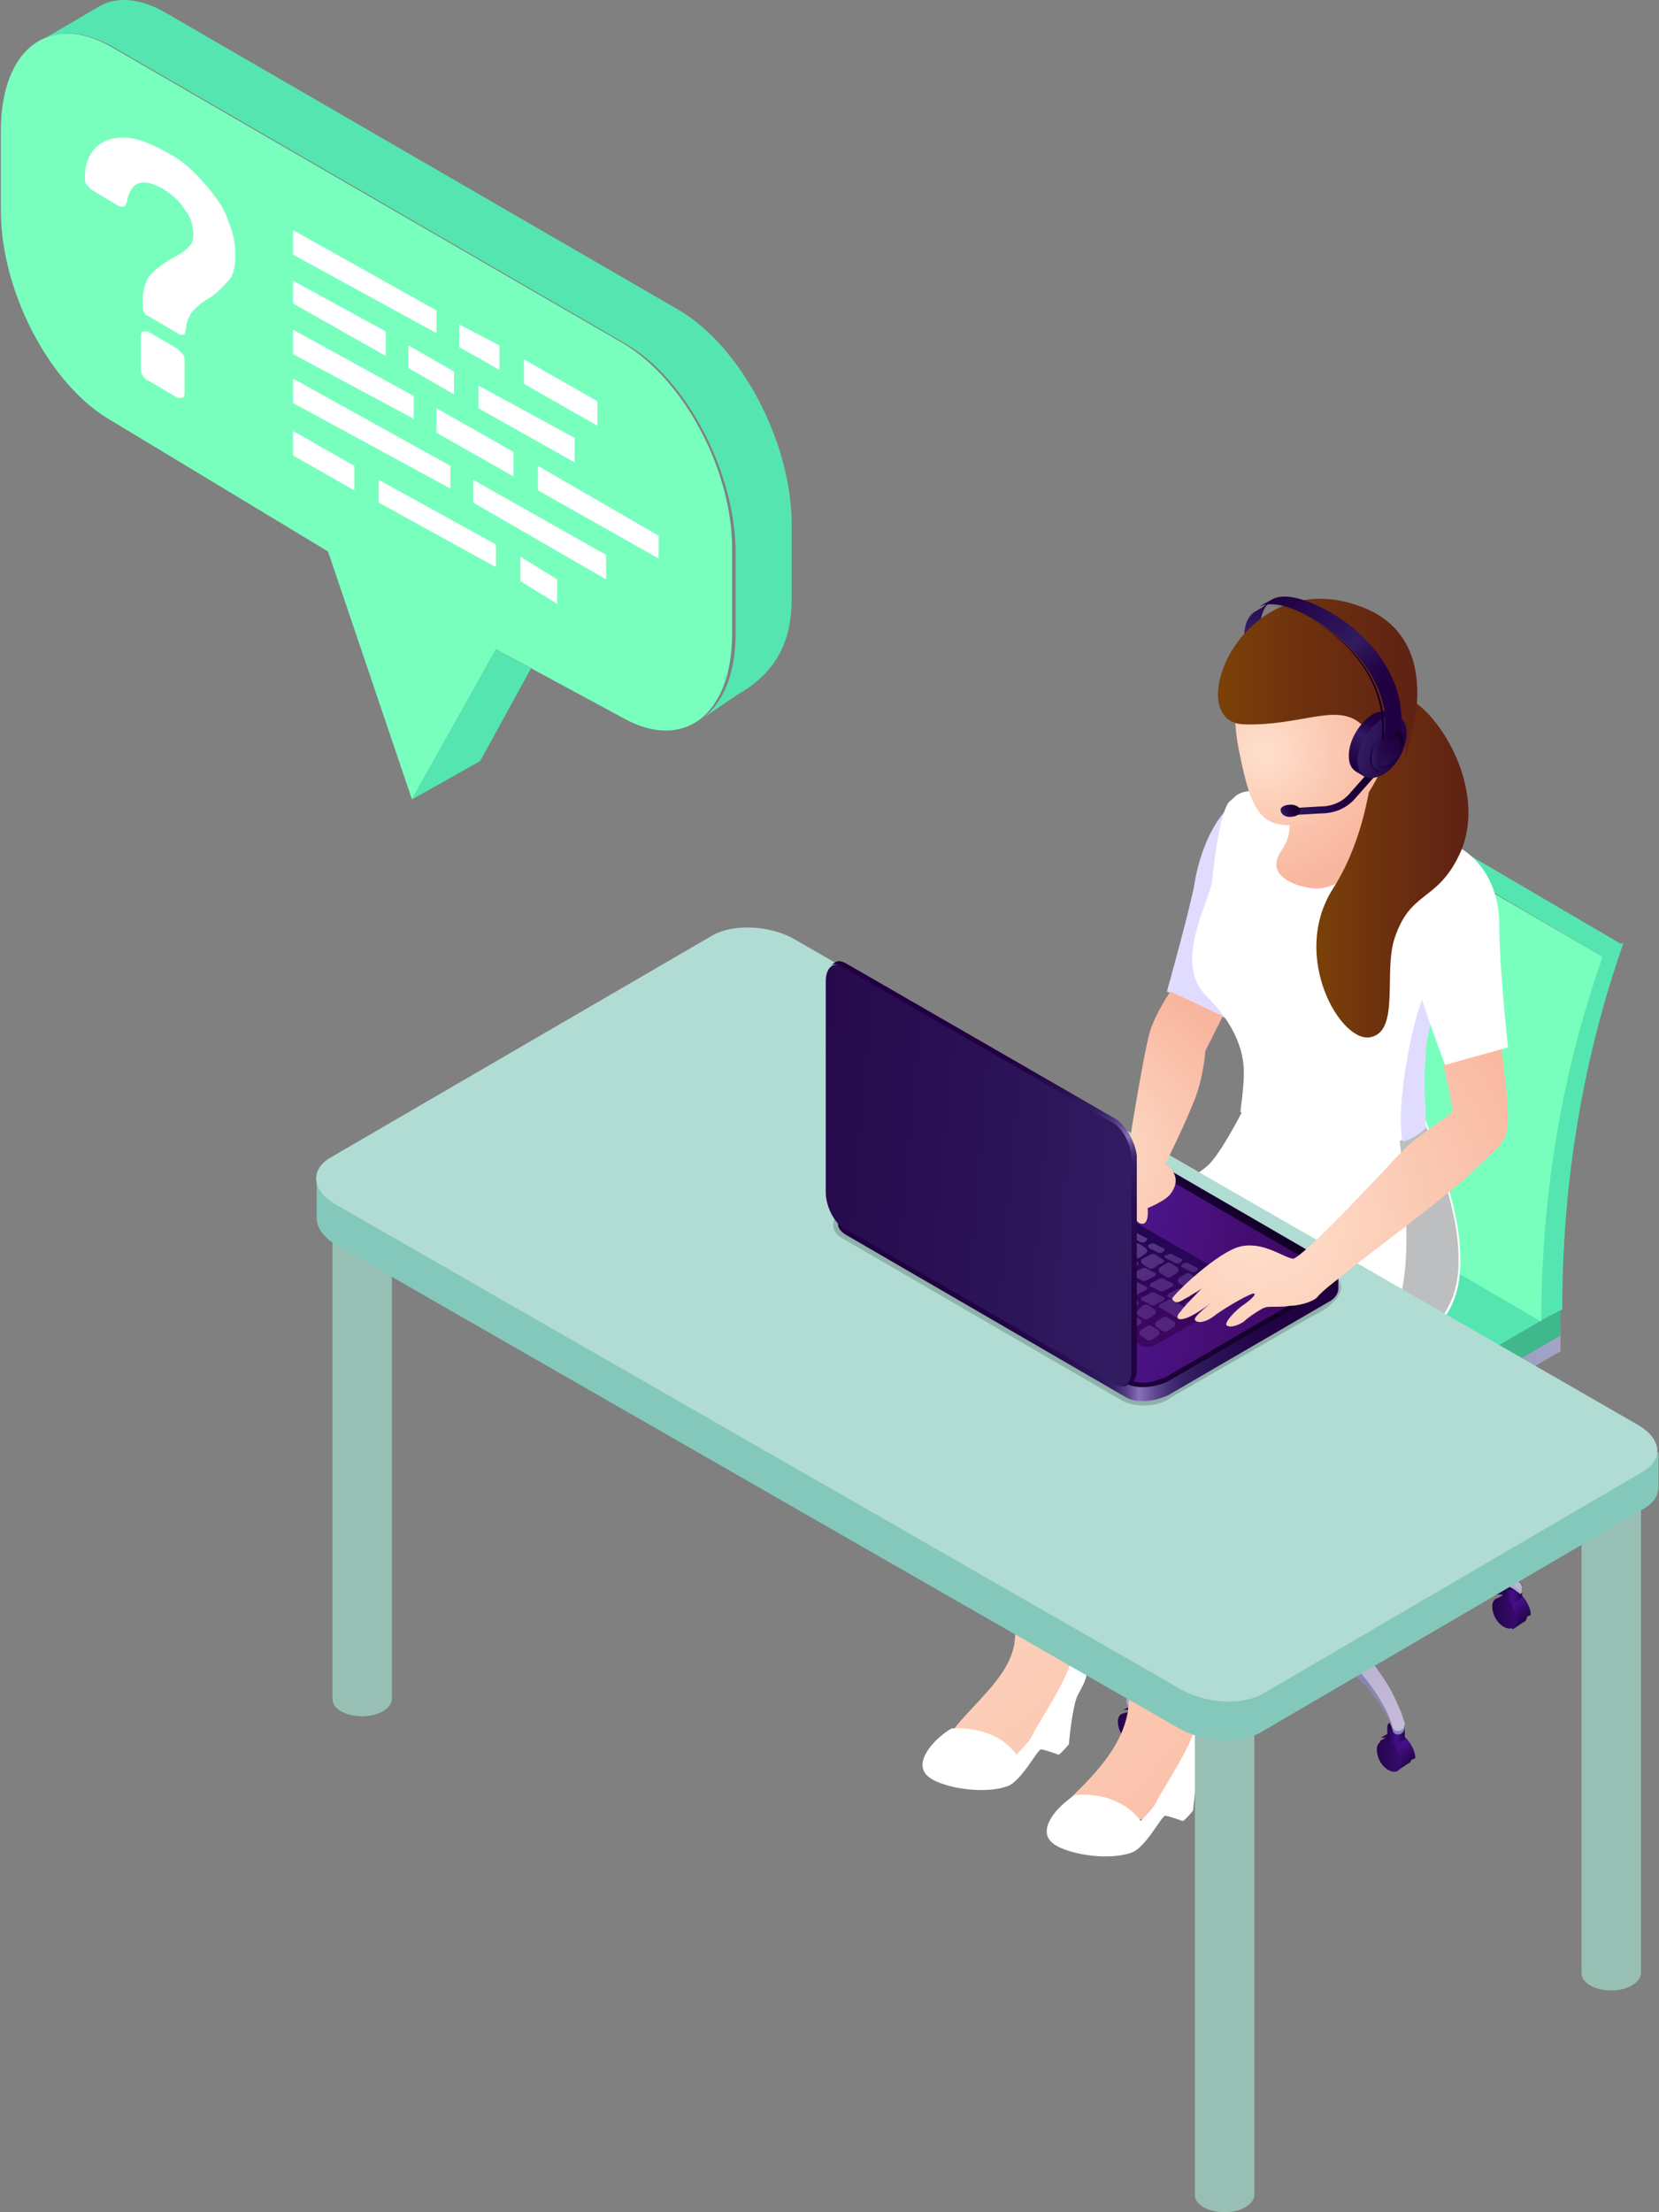 <svg width="432" height="576" viewBox="0 0 432 576" fill="none" xmlns="http://www.w3.org/2000/svg">
<rect x="0" y="0" width="432" height="576" fill="#808080" stroke="none"/>
<path d="M328.002 168.593V164.955C328.002 160.863 328.913 158.135 330.735 156.771L328.002 158.59C327.547 158.59 327.547 159.044 327.091 159.044C324.813 160.408 323.902 162.682 323.902 167.229V171.321L328.002 168.593Z" fill="url(#paint0_linear_522_9966)"/>
<path d="M300.667 450.504C300.667 451.413 300.212 452.323 299.756 452.323L297.023 454.142C296.567 454.596 297.023 453.687 296.112 453.232C294.29 452.323 292.923 450.049 292.923 447.776C292.923 446.866 292.012 446.866 292.467 446.412L295.656 444.593C296.112 444.138 297.023 444.138 297.934 445.048C299.301 445.957 300.667 448.231 300.667 450.504Z" fill="url(#paint1_linear_522_9966)"/>
<path d="M297.479 451.868C297.479 453.687 296.113 454.596 294.29 453.687C292.468 452.777 291.102 450.504 291.102 448.231C291.102 446.412 292.468 445.502 294.29 446.412C296.113 447.776 297.479 450.049 297.479 451.868Z" fill="url(#paint2_linear_522_9966)"/>
<path d="M301.578 450.504C301.578 448.231 299.756 445.502 297.934 444.138C297.023 443.684 296.112 443.684 295.201 443.684L292.012 445.502C292.467 445.048 293.834 445.048 294.745 445.502C296.567 446.866 298.389 449.595 298.389 451.868L301.578 450.504Z" fill="url(#paint3_linear_522_9966)"/>
<path d="M294.746 446.412C293.835 445.957 293.38 445.957 292.469 445.957C292.924 445.957 293.835 446.412 294.746 446.412C296.113 447.321 297.48 450.049 297.48 451.868C297.48 452.778 297.024 453.687 296.569 453.687C297.48 453.687 297.935 452.778 297.935 451.413C297.935 450.049 296.569 447.776 294.746 446.412Z" fill="url(#paint4_radial_522_9966)"/>
<path d="M367.636 457.325C367.636 458.234 367.18 459.143 366.725 459.143L363.992 460.962C363.536 461.417 363.992 460.507 363.08 460.053C361.258 459.143 359.892 456.87 359.892 454.596C359.892 453.687 358.981 453.687 359.436 453.232L362.625 451.413C363.08 450.959 363.992 450.959 364.903 451.868C366.269 453.232 367.636 455.506 367.636 457.325Z" fill="url(#paint5_linear_522_9966)"/>
<path d="M364.903 459.143C364.903 460.962 363.536 461.871 361.714 460.962C359.892 460.053 358.525 457.779 358.525 455.506C358.525 453.687 359.892 452.778 361.714 453.687C363.536 454.596 364.903 457.324 364.903 459.143Z" fill="url(#paint6_linear_522_9966)"/>
<path d="M368.547 457.779C368.547 455.506 366.725 452.778 364.902 451.413C363.991 450.959 363.08 450.959 362.169 450.959L358.98 452.778C359.436 452.323 360.803 452.323 361.714 452.778C363.536 454.142 365.358 456.87 365.358 459.143L368.547 457.779Z" fill="url(#paint7_linear_522_9966)"/>
<path d="M397.698 420.494C397.698 421.404 397.243 422.313 396.787 422.313L394.054 424.132C393.599 424.586 394.054 423.677 393.143 423.222C391.321 422.313 389.954 420.039 389.954 417.766C389.954 416.857 389.043 416.857 389.499 416.402L392.687 414.583C393.143 414.128 394.054 414.128 394.965 415.038C396.332 415.947 397.698 418.221 397.698 420.494Z" fill="url(#paint8_linear_522_9966)"/>
<path d="M394.965 421.858C394.965 423.677 393.599 424.586 391.777 423.677C389.955 422.768 388.588 420.494 388.588 418.221C388.588 416.402 389.955 415.492 391.777 416.402C393.599 417.311 394.965 420.039 394.965 421.858Z" fill="url(#paint9_linear_522_9966)"/>
<path d="M398.609 420.494C398.609 418.221 396.787 415.492 394.965 414.128C394.054 413.674 393.143 413.674 392.232 413.674L389.043 415.492C389.499 415.038 390.865 415.038 391.776 415.492C393.598 416.857 395.421 419.585 395.421 421.858L398.609 420.494Z" fill="url(#paint10_linear_522_9966)"/>
<path d="M350.323 387.756C350.323 388.665 349.868 389.575 349.412 389.575L346.679 391.394C346.224 391.848 346.679 390.939 345.768 390.484C343.946 389.575 342.579 387.301 342.579 385.028C342.579 384.118 341.668 384.118 342.124 383.664L345.312 381.845C345.768 381.39 346.679 381.39 347.59 382.3C348.957 383.209 350.323 385.482 350.323 387.756Z" fill="url(#paint11_linear_522_9966)"/>
<path d="M347.135 389.12C347.135 390.939 345.769 391.848 343.947 390.939C342.124 390.029 340.758 387.756 340.758 385.482C340.758 383.664 342.124 382.754 343.947 383.664C345.769 385.028 347.135 387.301 347.135 389.12Z" fill="url(#paint12_linear_522_9966)"/>
<path d="M351.234 387.756C351.234 385.483 349.412 382.754 347.59 381.39C346.679 380.936 345.768 380.936 344.857 380.936L341.668 382.754C342.124 382.3 343.49 382.3 344.401 382.754C346.223 384.118 348.046 386.847 348.046 389.12L351.234 387.756Z" fill="url(#paint13_linear_522_9966)"/>
<path d="M344.403 383.664C343.492 383.209 343.036 383.209 342.125 383.209C342.581 383.664 343.492 383.664 344.403 383.664C345.769 384.573 347.136 387.301 347.136 389.12C347.136 390.029 346.68 390.939 346.225 390.939C347.136 390.939 347.592 390.029 347.592 388.665C347.592 387.301 346.225 385.028 344.403 383.664Z" fill="url(#paint14_radial_522_9966)"/>
<path d="M290.648 410.036C290.648 410.946 290.192 411.855 289.737 411.855L287.003 413.674C286.548 414.128 287.003 413.219 286.092 412.764C284.27 411.855 282.903 409.581 282.903 407.308C282.903 406.399 281.992 406.399 282.448 405.944L285.637 404.125C286.092 403.67 287.003 403.67 287.914 404.58C289.281 405.489 290.648 407.763 290.648 410.036Z" fill="url(#paint15_linear_522_9966)"/>
<path d="M287.915 411.4C287.915 413.219 286.548 414.128 284.726 413.219C282.904 412.31 281.537 410.036 281.537 407.763C281.537 405.944 282.904 405.035 284.726 405.944C286.548 406.853 287.915 409.582 287.915 411.4Z" fill="url(#paint16_linear_522_9966)"/>
<path d="M291.559 410.036C291.559 407.763 289.736 405.035 287.914 403.67C287.003 403.216 286.092 403.216 285.181 403.216L281.992 405.035C282.448 404.58 283.814 404.58 284.725 405.035C286.548 406.399 288.37 409.127 288.37 411.4L291.559 410.036Z" fill="url(#paint17_linear_522_9966)"/>
<path d="M284.725 405.944C283.814 405.489 283.358 405.489 282.447 405.489C283.358 405.489 283.814 405.489 284.725 405.944C286.092 406.853 287.458 409.581 287.458 411.4C287.458 412.31 287.003 413.219 286.547 413.219C287.458 413.219 287.914 412.31 287.914 410.946C287.914 409.581 286.547 406.853 284.725 405.944Z" fill="url(#paint18_radial_522_9966)"/>
<path d="M298.393 442.32H293.838V445.048C293.838 445.957 294.749 446.412 296.116 446.412C297.482 446.412 298.393 445.957 298.393 445.048V442.32Z" fill="url(#paint19_linear_522_9966)"/>
<path d="M298.393 442.32C298.393 443.229 297.482 443.684 296.116 443.684C294.749 443.684 293.838 443.229 293.838 442.32C293.838 441.41 294.749 440.956 296.116 440.956C297.027 440.956 298.393 441.865 298.393 442.32Z" fill="url(#paint20_linear_522_9966)"/>
<path d="M289.282 402.761H284.727V405.489C284.727 406.399 285.638 406.853 287.004 406.853C288.371 406.853 289.282 406.399 289.282 405.489V402.761Z" fill="url(#paint21_linear_522_9966)"/>
<path d="M289.282 402.761C289.282 403.67 288.371 404.125 287.004 404.125C285.638 404.125 284.727 403.67 284.727 402.761C284.727 401.852 285.638 401.397 287.004 401.397C287.915 401.397 289.282 401.852 289.282 402.761Z" fill="url(#paint22_linear_522_9966)"/>
<path d="M348.046 380.936H343.49V383.664C343.49 384.573 344.401 385.028 345.768 385.028C347.135 385.028 348.046 384.573 348.046 383.664V380.936Z" fill="url(#paint23_linear_522_9966)"/>
<path d="M396.333 412.764H391.777V415.493C391.777 416.402 392.688 416.857 394.055 416.857C395.422 416.857 396.333 416.402 396.333 415.493V412.764Z" fill="url(#paint24_linear_522_9966)"/>
<path d="M396.333 412.764C396.333 413.674 395.422 414.128 394.055 414.128C392.688 414.128 391.777 413.674 391.777 412.764C391.777 411.855 392.688 411.4 394.055 411.4C394.966 411.4 396.333 412.31 396.333 412.764Z" fill="url(#paint25_linear_522_9966)"/>
<path d="M365.811 449.595H361.256V452.323C361.256 453.232 362.167 453.687 363.534 453.687C364.9 453.687 365.811 453.232 365.811 452.323V449.595Z" fill="url(#paint26_linear_522_9966)"/>
<path d="M365.811 449.595C365.811 450.504 364.9 450.959 363.534 450.959C362.167 450.959 361.256 450.504 361.256 449.595C361.256 448.685 362.167 448.231 363.534 448.231C364.9 448.231 365.811 449.14 365.811 449.595Z" fill="url(#paint27_linear_522_9966)"/>
<path d="M343.035 410.946L385.855 408.672C389.5 408.672 392.689 410.036 395.422 412.764C396.333 413.219 396.788 414.583 395.877 415.038C393.144 412.764 389.955 411.4 386.311 411.855L343.49 417.766L359.89 437.318C362.167 440.501 363.534 443.684 364.9 446.867L365.812 449.595C365.812 451.868 363.078 452.323 362.623 450.504C361.256 445.957 358.523 442.774 355.79 439.137L336.657 420.039L307.047 434.59C302.491 437.318 298.847 440.046 296.114 444.593C295.203 446.412 292.925 445.048 293.38 443.229L293.836 442.32C296.114 438.227 299.302 434.59 303.402 431.862L330.279 416.402L291.558 402.761C289.736 402.306 287.458 402.306 285.636 403.216C284.725 403.67 283.814 403.67 284.27 402.761C286.547 400.488 289.736 399.578 292.925 400.488L333.924 410.491L343.946 381.845C344.401 380.481 348.045 380.936 347.59 382.3L343.035 410.946Z" fill="url(#paint28_linear_522_9966)"/>
<path d="M342.123 407.763H385.855C389.5 407.763 392.688 409.127 395.422 411.855C396.333 412.31 396.788 413.674 395.877 414.128C393.144 411.855 389.955 410.491 386.311 410.946L343.49 412.764L359.889 436.409C362.167 439.591 363.534 442.774 364.9 445.957L365.811 448.685C365.811 450.959 363.078 451.414 362.623 449.595C361.256 445.048 358.523 440.955 355.79 437.318L336.657 415.038L307.047 432.771C302.491 435.499 298.847 439.137 296.114 443.684C295.202 445.502 292.925 444.138 293.38 442.32L293.836 441.41C296.114 437.318 299.302 433.68 303.402 430.952L330.279 411.855L291.558 402.306C289.736 401.852 287.458 401.852 285.636 402.761C284.725 403.216 283.814 403.216 284.725 402.306C287.003 400.033 290.192 399.124 293.38 400.033L334.379 407.763L343.49 383.664L344.401 380.936C344.857 379.572 348.501 380.026 348.045 381.39L347.59 384.573L342.123 407.763Z" fill="url(#paint29_linear_522_9966)"/>
<path d="M343.491 402.306H329.369V410.945C329.369 413.219 332.558 415.038 336.658 415.038C340.758 415.038 343.946 413.219 343.946 410.945V402.306H343.491Z" fill="url(#paint30_linear_522_9966)"/>
<path d="M336.201 406.399C340.226 406.399 343.489 404.566 343.489 402.306C343.489 400.046 340.226 398.214 336.201 398.214C332.175 398.214 328.912 400.046 328.912 402.306C328.912 404.566 332.175 406.399 336.201 406.399Z" fill="url(#paint31_linear_522_9966)"/>
<path d="M342.124 371.842H329.824V400.942C329.824 402.761 332.557 404.58 335.746 404.58C338.935 404.58 341.668 403.216 341.668 400.942V371.842H342.124Z" fill="url(#paint32_linear_522_9966)"/>
<path d="M342.124 358.201H329.824V387.301C329.824 389.12 332.557 390.939 335.746 390.939C338.935 390.939 341.668 389.575 341.668 387.301V358.201H342.124Z" fill="url(#paint33_linear_522_9966)"/>
<path d="M334.383 386.847V393.212L406.358 351.835V345.015L334.383 386.847Z" fill="url(#paint34_linear_522_9966)"/>
<path d="M334.381 386.847V393.212L263.316 352.29V345.469L334.381 386.847Z" fill="url(#paint35_linear_522_9966)"/>
<path d="M334.383 382.754V389.575L406.358 347.743V340.922L334.383 382.754Z" fill="#3FB88C"/>
<path d="M334.381 382.754V389.575L263.316 348.198V341.832L334.381 382.754Z" fill="url(#paint36_linear_522_9966)"/>
<path d="M263.316 341.832L334.381 382.754L406.357 340.922L335.748 300L263.316 341.832Z" fill="#55E5B1"/>
<path d="M406.812 340.922C406.812 310.458 411.368 279.993 420.934 250.893L422.756 245.436L417.29 248.619L401.346 297.726V343.651L406.812 340.922Z" fill="#55E5B1"/>
<path d="M417.288 249.074L346.223 207.697L344.401 213.608C335.29 242.253 330.279 272.263 330.279 302.273V302.728L401.344 344.105C401.344 313.641 405.899 283.631 415.466 254.53L417.288 249.074Z" fill="#78FFBE"/>
<path d="M346.223 207.242L417.287 249.074L422.298 245.891L351.689 204.514L346.223 207.242Z" fill="#55E5B1"/>
<path d="M258.303 342.287C251.014 345.469 254.203 358.656 261.036 361.384C267.869 364.112 301.124 382.3 310.69 377.298C320.257 372.296 310.235 363.203 301.579 360.02C292.924 356.837 261.492 340.922 258.303 342.287Z" fill="url(#paint37_linear_522_9966)"/>
<path d="M316.611 304.092C316.611 304.092 295.201 318.642 278.346 330.464C266.046 339.104 252.836 346.834 251.469 357.292C250.102 367.75 252.836 375.934 256.48 387.756C259.669 399.578 265.591 415.947 264.224 427.315C262.857 440.046 243.725 449.14 245.091 459.143C245.547 461.417 261.491 463.236 269.691 455.506C271.968 453.232 278.346 445.048 279.257 442.32C284.268 431.407 279.257 425.496 278.346 421.404C277.435 416.857 279.257 394.122 279.257 383.664C279.257 373.206 276.524 361.384 276.524 361.384C276.524 361.384 300.667 353.654 317.522 346.379C333.922 339.558 349.866 310.003 349.866 310.003L316.611 304.092Z" fill="url(#paint38_radial_522_9966)"/>
<path d="M341.209 315.459C341.209 315.459 327.999 325.917 313.877 338.649C299.755 351.38 280.622 364.567 280.622 374.57C280.622 382.754 284.267 391.394 288.367 404.58C292.467 417.766 294.744 437.318 293.833 444.593C292.011 460.962 270.6 472.329 276.523 472.784C280.167 473.239 301.577 478.241 307.955 466.873C312.51 459.143 313.877 447.321 309.777 439.591C307.044 434.135 310.233 410.946 311.144 400.033C312.055 389.12 307.955 376.389 307.955 376.389C307.955 376.389 354.876 361.384 368.998 346.833C383.575 332.738 375.375 314.095 375.375 314.095L341.209 315.459Z" fill="url(#paint39_radial_522_9966)"/>
<path d="M324.356 287.723C324.356 287.723 318.89 298.636 315.245 302.728C311.601 306.82 302.035 310.003 285.635 321.371C270.602 331.829 258.303 342.741 258.303 342.741C258.303 342.741 297.479 360.929 302.49 363.657C309.779 367.295 311.146 377.753 311.146 377.753C311.146 377.753 353.511 359.565 364.899 352.745C379.021 344.56 381.299 335.466 379.932 322.28C378.566 309.548 370.366 289.542 370.366 289.542L324.356 287.723Z" fill="white"/>
<path d="M379.476 322.28C378.109 309.548 369.909 289.542 369.909 289.542L363.987 289.087C363.987 290.451 363.987 291.815 363.987 292.725C364.898 300.909 368.543 327.736 363.987 339.558C359.887 350.926 323.444 364.112 307.5 369.568C309.778 373.661 310.233 377.753 310.233 377.753C310.233 377.753 352.599 359.565 363.987 352.745C378.565 344.105 380.842 335.011 379.476 322.28Z" fill="#BCBEC0"/>
<path d="M318.89 264.988L303.857 258.168C303.857 258.168 310.235 235.433 311.146 229.522C312.057 223.611 316.613 207.697 327.546 206.333C339.845 204.514 335.745 224.066 333.012 231.795C330.734 239.98 318.89 264.988 318.89 264.988Z" fill="#E0DCFF"/>
<path d="M332.558 205.878C322.08 205.423 322.536 206.787 320.258 208.606C317.981 210.425 316.158 223.156 315.703 229.067C314.792 235.433 305.225 250.893 314.336 259.532C323.447 268.626 323.903 276.356 323.903 279.539C323.903 282.721 322.991 289.542 322.991 289.542C322.991 289.542 342.58 297.726 355.335 298.181C366.723 298.181 371.279 293.634 371.279 293.634C371.279 293.634 370.368 275.901 371.734 269.99C372.646 264.079 383.123 228.613 380.39 223.611C377.656 218.609 368.09 216.336 360.801 213.153C353.513 210.88 332.558 205.878 332.558 205.878Z" fill="white"/>
<path d="M335.744 207.242C334.832 213.153 337.566 215.881 333.466 221.792C329.366 228.158 337.566 230.886 342.121 231.341C348.954 231.796 355.787 224.52 357.609 221.792C359.887 218.609 360.798 214.517 358.521 211.334C355.787 207.697 356.698 201.786 356.698 197.239C356.698 179.96 335.744 206.787 335.744 207.242Z" fill="url(#paint40_radial_522_9966)"/>
<path d="M280.169 467.328C278.346 468.237 274.247 471.42 272.88 475.058C271.513 479.15 274.702 480.969 279.713 482.333C285.18 483.697 291.102 483.697 294.746 482.333C298.39 480.969 302.49 472.784 303.401 472.784C304.312 472.784 307.957 474.148 307.957 474.148C308.412 474.148 310.69 471.42 310.69 471.42C310.69 470.965 311.601 461.417 312.968 458.689C314.334 455.96 316.156 453.687 315.245 449.14C314.334 444.593 311.145 442.32 311.145 442.32C311.145 442.32 312.512 445.957 310.69 451.413C308.868 456.87 301.579 467.783 301.123 469.147C300.668 470.511 297.024 474.148 297.024 474.148C297.024 474.148 294.746 470.511 289.735 468.692C285.635 466.873 280.169 467.328 280.169 467.328Z" fill="white"/>
<path d="M247.825 450.049C246.003 450.959 241.903 454.142 240.536 457.779C239.17 461.872 242.358 463.69 247.369 465.054C252.836 466.418 258.758 466.418 262.402 465.054C266.046 463.69 270.146 455.506 271.057 455.506C271.969 455.506 275.613 456.87 275.613 456.87C276.068 456.87 278.346 454.142 278.346 454.142C278.346 453.687 279.257 444.138 280.624 441.41C281.99 438.682 283.813 436.409 282.902 431.862C281.99 427.315 278.802 425.041 278.802 425.041C278.802 425.041 280.168 428.679 278.346 434.135C276.524 439.591 269.235 450.504 268.78 451.868C268.324 453.232 264.68 456.87 264.68 456.87C264.68 456.87 262.402 453.232 257.391 451.414C252.836 449.595 247.825 450.049 247.825 450.049Z" fill="white"/>
<path d="M371.278 293.634C371.278 293.634 370.367 275.901 371.733 269.99C372.189 267.262 374.922 258.168 377.2 248.619C375.378 250.893 373.556 253.621 372.189 255.894C367.634 264.079 363.989 286.359 364.9 294.544C364.9 295.453 364.9 296.362 365.356 297.272C369.456 295.908 371.278 293.634 371.278 293.634Z" fill="#E0DCFF"/>
<path d="M427.766 382.3H411.822V513.707C411.822 516.435 415.467 518.254 419.566 518.254C424.122 518.254 427.311 515.98 427.311 513.707V382.3H427.766Z" fill="#98BFB3"/>
<path d="M327.092 440.046H311.148V571.453C311.148 574.181 314.793 576 318.893 576C323.448 576 326.637 573.726 326.637 571.453V440.046H327.092Z" fill="#98BFB3"/>
<path d="M102.508 310.912H86.564V442.319C86.564 445.048 90.209 446.866 94.309 446.866C98.864 446.866 102.053 444.593 102.053 442.319V310.912H102.508Z" fill="#98BFB3"/>
<path d="M431.867 386.847V378.207L425.034 376.843L206.83 251.347C200.452 247.71 190.886 247.255 185.419 250.438L86.567 308.184L82.467 307.275V317.278C82.467 319.552 84.289 322.28 87.478 324.099L307.049 450.049C313.426 453.687 322.993 454.142 328.459 450.959L427.312 393.212C430.956 391.394 431.867 389.12 431.867 386.847Z" fill="#84C8BC"/>
<path d="M328.914 440.955L427.767 383.209C433.234 380.026 432.778 374.57 426.4 370.932L206.829 244.527C200.452 240.889 190.885 240.435 185.419 243.617L86.111 301.364C80.644 304.547 81.1 310.003 87.477 313.641L307.048 439.591C313.882 443.684 323.448 444.138 328.914 440.955Z" fill="#B1DCD4"/>
<g opacity="0.2">
<path opacity="0.727" d="M261.491 290.451C263.769 289.087 266.957 288.633 269.691 288.633C271.057 288.633 271.968 289.087 272.88 289.542C273.335 289.542 275.613 290.906 276.068 290.906L347.133 331.829C349.411 333.193 349.866 335.466 348.499 337.285C348.044 337.74 348.044 338.194 347.133 338.649C347.133 339.104 343.033 341.832 342.122 342.287L305.223 363.657L303.856 364.567C302.034 365.476 300.212 365.931 297.934 365.931C295.657 365.931 293.379 365.476 292.012 364.567L219.126 322.28C216.848 320.916 216.392 318.642 217.759 316.369C218.215 315.914 218.214 315.46 218.67 315.005C218.67 314.55 223.225 311.822 223.681 311.367L261.491 290.451Z" fill="black"/>
<path opacity="0.818" d="M261.947 290.906C264.224 289.542 267.413 289.087 270.146 289.542C271.513 289.542 272.424 289.997 273.335 290.451L276.068 291.815L346.677 332.738C348.955 334.102 349.411 336.376 348.044 338.194C347.588 338.649 347.133 339.104 346.677 339.558C346.677 340.013 342.122 342.741 341.666 342.741L305.223 363.657L303.856 364.567C302.034 365.476 300.212 365.931 297.934 365.931C295.657 365.931 293.834 365.476 292.012 364.567L219.126 322.28C216.848 320.916 216.392 318.642 217.759 316.824C218.215 316.369 218.214 315.914 218.67 315.914C218.67 315.46 223.681 312.731 223.681 312.277L261.947 290.906Z" fill="black"/>
<path opacity="0.909" d="M261.946 290.906C264.223 289.542 267.412 289.087 270.146 289.542C271.512 289.542 272.423 289.997 273.334 290.451C273.334 290.451 276.068 291.815 276.068 292.27L346.677 332.738C348.954 334.102 349.41 336.376 347.588 338.194C347.132 338.649 346.677 339.104 346.221 339.558C346.221 339.558 341.666 342.287 341.21 342.741L305.678 363.203L304.311 364.112C302.489 365.021 300.667 365.476 298.389 365.476C296.111 365.476 294.289 365.021 292.467 364.112L219.58 321.825C217.303 320.461 216.847 318.188 218.669 316.369C219.125 315.914 219.58 315.46 220.036 315.46C220.036 315.46 225.047 312.277 225.502 312.277L261.946 290.906Z" fill="black"/>
<path d="M292.925 363.657L220.038 321.371C217.305 319.552 217.305 316.824 220.949 315.005L262.404 290.906C265.592 289.087 270.603 288.633 273.792 290.451L346.679 332.738C349.412 334.557 349.412 337.285 345.768 339.104L304.313 363.203C300.669 365.021 295.658 365.476 292.925 363.657Z" fill="black"/>
</g>
<path d="M292.926 363.657L220.039 321.37C218.672 320.461 218.217 319.552 218.217 318.642V315.005C218.217 313.641 219.128 315.914 220.95 315.005L262.404 290.906C265.593 289.087 270.604 288.632 273.793 290.451L346.68 332.738C347.591 333.193 348.502 330.919 348.502 331.828C348.502 332.283 348.502 335.466 348.502 335.466C348.502 336.83 347.591 338.194 345.769 339.104L304.314 363.202C300.67 365.021 295.659 365.476 292.926 363.657Z" fill="url(#paint41_linear_522_9966)"/>
<path d="M292.923 360.02L220.036 317.733C217.303 315.914 217.303 313.186 220.947 311.367L262.402 287.268C265.59 285.45 270.601 284.995 273.79 286.814L346.677 329.1C349.41 330.919 349.41 333.647 345.766 335.466L304.311 359.565C300.667 361.384 295.656 361.838 292.923 360.02Z" fill="url(#paint42_linear_522_9966)"/>
<path d="M297.935 360.02C296.113 360.02 294.746 359.565 293.835 359.11L220.949 316.824C220.493 316.369 219.582 315.914 219.582 315.46C219.582 314.55 220.493 313.641 221.404 313.186L262.859 289.087C264.225 288.178 266.503 287.723 268.325 287.723C270.147 287.723 271.514 288.178 272.425 288.632L345.312 330.919C345.767 331.374 346.678 331.829 346.678 332.283C346.678 333.193 345.767 334.102 344.856 334.557L303.402 358.656C302.035 359.11 299.757 360.02 297.935 360.02Z" fill="url(#paint43_linear_522_9966)"/>
<path d="M296.569 350.016L237.349 315.914C235.982 315.005 236.438 314.095 237.804 313.186L260.126 300.455C261.492 299.545 263.77 299.545 264.681 300.455L323.902 334.557C325.268 335.466 324.813 336.376 323.446 337.285L301.124 350.016C299.758 350.926 297.48 350.926 296.569 350.016Z" fill="url(#paint44_linear_522_9966)"/>
<path opacity="0.3" d="M261.035 303.183L264.679 305.456C265.135 305.911 266.046 305.911 266.501 305.456C266.957 305.002 266.957 304.547 266.501 304.547L262.857 302.273C262.401 301.819 261.49 301.819 261.035 302.273C260.579 302.273 260.579 302.728 261.035 303.183ZM267.412 306.82L269.235 307.73C269.69 308.184 270.601 308.184 271.057 307.73C271.512 307.275 271.512 306.82 271.057 306.82L269.235 305.911C268.779 305.456 267.868 305.456 267.412 305.911C266.957 305.911 266.957 306.366 267.412 306.82ZM271.968 309.549L273.79 310.458C274.246 310.913 275.157 310.913 275.612 310.458C276.068 310.003 276.068 309.549 275.612 309.549L273.79 308.639C273.334 308.184 272.423 308.184 271.968 308.639C271.512 308.639 271.512 309.094 271.968 309.549ZM276.523 311.822L278.345 312.731C278.801 313.186 279.712 313.186 280.168 312.731C280.623 312.277 280.623 311.822 280.168 311.822L278.345 310.913C277.89 310.458 276.979 310.458 276.523 310.913C276.068 311.367 276.068 311.822 276.523 311.822ZM281.079 314.55L282.901 315.46C283.356 315.914 284.267 315.914 284.723 315.46C285.179 315.005 285.179 314.55 284.723 314.55L282.901 313.641C282.445 313.186 281.534 313.186 281.079 313.641C280.623 313.641 280.623 314.095 281.079 314.55ZM285.634 317.278L287.456 318.188C287.912 318.642 288.823 318.642 289.278 318.188C289.734 317.733 289.734 317.278 289.278 317.278L287.456 316.369C287.001 315.914 286.09 315.914 285.634 316.369C285.179 316.369 285.179 316.824 285.634 317.278ZM290.19 319.552L292.012 320.461C292.467 320.916 293.378 320.916 293.834 320.461C294.289 320.007 294.289 319.552 293.834 319.552L292.012 318.642C291.556 318.188 290.645 318.188 290.19 318.642C289.734 319.097 289.734 319.552 290.19 319.552ZM294.745 322.28L296.567 323.189C297.023 323.644 297.934 323.644 298.389 323.189C298.845 322.735 298.845 322.28 298.389 322.28L296.567 321.371C296.112 320.916 295.2 320.916 294.745 321.371C294.289 321.371 294.289 321.825 294.745 322.28ZM299.3 325.008L301.123 325.918C301.578 326.372 302.489 326.372 302.945 325.918C303.4 325.463 303.4 325.008 302.945 325.008L301.123 324.099C300.667 323.644 299.756 323.644 299.3 324.099C298.845 324.099 298.845 324.553 299.3 325.008ZM303.856 327.736L305.678 328.646C306.133 329.1 307.045 329.1 307.5 328.646C307.956 328.191 307.956 327.736 307.5 327.736L305.678 326.827C305.222 326.372 304.311 326.372 303.856 326.827C302.945 326.827 302.945 327.282 303.856 327.736ZM307.956 330.01L309.778 330.919C310.233 331.374 311.144 331.374 311.6 330.919C312.056 330.464 312.056 330.01 311.6 330.01L309.778 329.1C309.322 328.646 308.411 328.646 307.956 329.1C307.5 329.555 307.5 330.01 307.956 330.01ZM312.511 332.738L314.333 333.647C314.789 334.102 315.7 334.102 316.155 333.647C316.611 333.193 316.611 332.738 316.155 332.738L314.333 331.829C313.878 331.374 312.967 331.374 312.511 331.829C312.056 331.829 312.056 332.283 312.511 332.738ZM317.066 335.466L318.889 336.376C319.344 336.83 320.255 336.83 320.711 336.376C321.166 335.921 321.166 335.466 320.711 335.466L318.889 334.557C318.433 334.102 317.522 334.102 317.066 334.557C316.611 334.557 316.611 335.011 317.066 335.466ZM256.935 305.456L258.302 306.366C258.757 306.82 259.668 306.82 260.124 306.366L261.49 305.456C261.946 305.002 261.946 304.547 261.49 304.092L260.124 303.183C259.668 302.728 258.757 302.728 258.302 303.183L256.935 304.547C256.479 304.547 256.479 305.002 256.935 305.456ZM265.135 309.094L266.501 308.184C266.957 307.73 266.957 307.275 266.501 306.82L265.135 305.911C264.679 305.456 263.768 305.456 263.313 305.911L261.49 306.82C261.035 307.275 261.035 307.73 261.49 308.184L262.857 309.094C263.768 309.094 264.679 309.094 265.135 309.094ZM266.046 310.458L267.412 311.367C267.868 311.822 268.779 311.822 269.235 311.367L270.601 310.458C271.057 310.003 271.057 309.549 270.601 309.094L269.235 308.184C268.779 307.73 267.868 307.73 267.412 308.184L266.046 309.549C265.59 310.003 265.59 310.458 266.046 310.458ZM270.601 313.186L271.968 314.095C272.423 314.55 273.334 314.55 273.79 314.095L275.157 313.186C275.612 312.731 275.612 312.277 275.157 311.822L273.79 310.913C273.334 310.458 272.423 310.458 271.968 310.913L270.601 312.277C270.146 312.277 270.146 312.731 270.601 313.186ZM280.168 314.55L278.801 313.641C278.345 313.186 277.434 313.186 276.979 313.641L275.157 314.55C274.701 315.005 274.701 315.46 275.157 315.914L276.523 316.824C276.979 317.278 277.89 317.278 278.345 316.824L279.712 315.914C280.623 315.46 280.623 315.005 280.168 314.55ZM284.723 317.278L283.356 316.369C282.901 315.914 281.99 315.914 281.534 316.369L279.712 317.278C279.257 317.733 279.257 318.188 279.712 318.642L281.079 319.552C281.534 320.007 282.445 320.007 282.901 319.552L284.267 318.642C285.179 318.188 285.179 317.733 284.723 317.278ZM289.278 320.007L287.912 319.097C287.456 318.642 286.545 318.642 286.09 319.097L284.267 320.007C283.812 320.461 283.812 320.916 284.267 321.371L285.634 322.28C286.09 322.735 287.001 322.735 287.456 322.28L288.823 321.371C289.734 320.916 289.734 320.007 289.278 320.007ZM293.834 322.28L292.467 321.371C292.012 320.916 291.101 320.916 290.645 321.371L289.278 322.28C288.823 322.735 288.823 323.189 289.278 323.644L290.645 324.553C291.101 325.008 292.012 325.008 292.467 324.553L293.834 323.644C294.289 323.189 294.289 322.735 293.834 322.28ZM298.389 325.008L297.023 324.099C296.567 323.644 295.656 323.644 295.201 324.099L293.834 325.008C293.378 325.463 293.378 325.918 293.834 326.372L295.201 327.282C295.656 327.736 296.567 327.736 297.023 327.282L298.389 326.372C298.845 325.918 298.845 325.463 298.389 325.008ZM302.489 327.736L301.123 326.827C300.667 326.372 299.756 326.372 299.3 326.827L297.478 327.736C297.023 328.191 297.023 328.646 297.478 329.1L298.845 330.01C299.3 330.465 300.211 330.465 300.667 330.01L302.034 329.1C303.4 328.646 303.4 328.191 302.489 327.736ZM302.034 331.374L303.4 332.283C303.856 332.738 304.767 332.738 305.222 332.283L306.589 331.374C307.045 330.919 307.045 330.465 306.589 330.01L305.222 329.1C304.767 328.646 303.856 328.646 303.4 329.1L302.034 330.01C301.578 330.465 301.578 330.919 302.034 331.374ZM311.6 332.738L310.233 331.829C309.778 331.374 308.867 331.374 308.411 331.829L307.045 332.738C306.589 333.193 306.589 333.647 307.045 334.102L308.411 335.011C308.867 335.466 309.778 335.466 310.233 335.011L311.6 334.102C312.056 333.647 312.056 333.193 311.6 332.738ZM318.433 336.83L314.789 334.557C314.333 334.102 313.422 334.102 312.967 334.557L311.6 335.466C311.144 335.921 311.144 336.376 311.6 336.83L315.244 339.104C315.7 339.558 316.611 339.558 317.066 339.104L318.433 338.194C318.889 337.74 318.889 336.83 318.433 336.83ZM252.835 307.73L256.479 310.003C256.935 310.458 257.846 310.458 258.302 310.003L259.668 309.094C260.124 308.639 260.124 308.184 259.668 307.73L256.024 305.456C255.568 305.002 254.657 305.002 254.202 305.456L252.835 306.366C252.38 306.82 252.38 307.73 252.835 307.73ZM259.213 311.822L260.579 312.731C261.035 313.186 261.946 313.186 262.401 312.731L263.768 311.822C264.224 311.367 264.224 310.913 263.768 310.458L262.857 309.549C262.401 309.094 261.49 309.094 261.035 309.549L259.668 310.458C258.757 310.913 258.757 311.367 259.213 311.822ZM265.59 315.005C266.046 315.46 266.957 315.46 267.412 315.005L268.779 314.095C269.235 313.641 269.235 313.186 268.779 312.731L267.412 311.822C266.957 311.367 266.046 311.367 265.59 311.822L264.224 312.731C263.768 313.186 263.768 313.641 264.224 314.095L265.59 315.005ZM270.146 317.733C270.601 318.188 271.512 318.188 271.968 317.733L273.334 316.824C273.79 316.369 273.79 315.914 273.334 315.46L271.968 314.55C271.512 314.095 270.601 314.095 270.146 314.55L268.779 315.46C268.324 315.914 268.324 316.369 268.779 316.824L270.146 317.733ZM274.246 317.278L272.879 318.188C272.423 318.642 272.423 319.097 272.879 319.552L274.246 320.461C274.701 320.916 275.612 320.916 276.068 320.461L277.434 319.552C277.89 319.097 277.89 318.642 277.434 318.188L276.068 317.278C276.068 317.278 275.157 317.278 274.246 317.278ZM279.257 320.007L277.434 320.916C276.979 321.371 276.979 321.825 277.434 321.825L279.257 322.735C279.712 323.189 280.623 323.189 281.079 322.735L282.901 321.825C283.356 321.371 283.356 320.916 282.901 320.916L281.079 320.007C280.168 319.552 279.712 319.552 279.257 320.007ZM283.356 322.735L281.534 323.644C281.079 324.099 281.079 324.553 281.534 324.553L283.356 325.463C283.812 325.918 284.723 325.918 285.179 325.463L287.001 324.553C287.456 324.099 287.456 323.644 287.001 323.644L285.179 322.735C284.723 322.28 284.267 322.28 283.356 322.735ZM287.912 325.008L286.09 325.918C285.634 326.372 285.634 326.827 286.09 326.827L287.912 327.736C288.367 328.191 289.278 328.191 289.734 327.736L291.556 326.827C292.012 326.372 292.012 325.918 291.556 325.918L289.734 325.008C289.278 325.008 288.367 325.008 287.912 325.008ZM292.467 327.736L290.645 328.646C290.19 329.1 290.19 329.555 290.645 329.555L292.467 330.465C292.923 330.919 293.834 330.919 294.289 330.465L296.112 329.555C296.567 329.1 296.567 328.646 296.112 328.646L294.289 327.736C293.834 327.282 292.923 327.282 292.467 327.736ZM297.023 330.465L295.201 331.374C294.745 331.829 294.745 332.283 295.201 332.283L297.023 333.193C297.478 333.647 298.389 333.647 298.845 333.193L300.667 332.283C301.123 331.829 301.123 331.374 300.667 331.374L298.845 330.465C298.389 330.01 297.478 330.01 297.023 330.465ZM303.4 335.921L305.222 335.011C305.678 334.557 305.678 334.102 305.222 334.102L303.4 333.193C302.945 332.738 302.034 332.738 301.578 333.193L299.756 334.102C299.3 334.557 299.3 335.011 299.756 335.011L301.578 335.921C302.034 336.376 302.945 336.376 303.4 335.921ZM307.956 338.649L309.778 337.74C310.233 337.285 310.233 336.83 309.778 336.83L307.956 335.921C307.5 335.466 306.589 335.466 306.134 335.921L304.311 336.83C303.856 337.285 303.856 337.74 304.311 337.74L306.134 338.649C306.589 338.649 307.5 338.649 307.956 338.649ZM314.333 339.104L312.511 338.194C312.056 337.74 311.144 337.74 310.689 338.194L308.867 339.104C308.411 339.558 308.411 340.013 308.867 340.013L310.689 340.923C311.144 341.377 312.056 341.377 312.511 340.923L314.333 340.013C314.789 340.013 314.789 339.558 314.333 339.104ZM248.735 310.003L254.202 313.186C254.657 313.641 255.568 313.641 256.024 313.186L257.846 312.277C258.302 311.822 258.302 311.367 257.846 311.367L252.38 308.184C251.924 307.73 251.013 307.73 250.557 308.184L248.735 309.094C248.28 309.549 248.28 310.003 248.735 310.003ZM256.935 315.005L258.757 315.914C259.213 316.369 260.124 316.369 260.579 315.914L262.401 315.005C262.857 314.55 262.857 314.095 262.401 314.095L260.579 313.186C260.124 312.731 259.213 312.731 258.757 313.186L256.935 314.095C256.479 314.095 256.479 314.55 256.935 315.005ZM261.49 317.733L263.313 318.642C263.768 319.097 264.679 319.097 265.135 318.642L266.957 317.733C267.412 317.278 267.412 316.824 266.957 316.824L265.135 315.914C264.679 315.46 263.768 315.46 263.313 315.914L261.49 316.824C261.035 316.824 261.035 317.278 261.49 317.733ZM266.046 320.461L267.868 321.371C268.324 321.825 269.235 321.825 269.69 321.371L271.512 320.461C271.968 320.007 271.968 319.552 271.512 319.552L269.69 318.642C269.235 318.188 268.324 318.188 267.868 318.642L266.046 319.097C265.59 319.552 265.59 320.007 266.046 320.461ZM274.246 323.644L276.068 322.735C276.523 322.28 276.523 321.825 276.068 321.825L274.246 320.916C273.79 320.461 272.879 320.461 272.423 320.916L270.601 321.825C270.146 322.28 270.146 322.735 270.601 322.735L272.423 323.644C272.879 324.099 273.79 324.099 274.246 323.644ZM278.801 326.372L280.623 325.463C281.079 325.008 281.079 324.553 280.623 324.553L278.345 323.189C277.89 322.735 276.979 322.735 276.523 323.189L275.157 324.553C274.701 325.008 274.701 325.463 275.157 325.463L276.979 326.372C277.434 326.827 277.89 326.827 278.801 326.372ZM282.901 329.1L284.723 328.191C285.179 327.736 285.179 327.282 284.723 327.282L282.901 326.372C282.445 325.918 281.534 325.918 281.079 326.372L279.712 326.827C279.257 327.282 279.257 327.736 279.712 327.736L281.534 328.646C281.99 329.555 282.445 329.555 282.901 329.1ZM287.456 331.829L289.278 330.919C289.734 330.464 289.734 330.01 289.278 330.01L287.456 329.1C287.001 328.646 286.09 328.646 285.634 329.1L284.267 329.555C283.812 330.01 283.812 330.465 284.267 330.465L286.09 331.374C286.09 331.829 287.001 331.829 287.456 331.829ZM292.012 334.102L293.834 333.193C294.289 332.738 294.289 332.283 293.834 332.283L292.012 331.374C291.556 330.919 290.645 330.919 290.19 331.374L288.367 332.283C287.912 332.738 287.912 333.193 288.367 333.193L290.19 334.102C290.645 334.557 291.556 334.557 292.012 334.102ZM296.567 336.83L298.389 335.921C298.845 335.466 298.845 335.011 298.389 335.011L296.567 334.102C296.112 333.647 295.2 333.647 294.745 334.102L292.923 335.011C292.467 335.466 292.467 335.921 292.923 335.921L294.745 336.83C295.2 337.285 296.112 337.285 296.567 336.83ZM297.478 338.649L299.3 339.558C299.756 340.013 300.667 340.013 301.123 339.558L302.945 338.649C303.4 338.194 303.4 337.74 302.945 337.74L301.123 336.83C300.667 336.376 299.756 336.376 299.3 336.83L297.478 337.74C297.023 337.74 297.023 338.194 297.478 338.649ZM310.233 341.377L305.678 338.649C305.222 338.194 304.311 338.194 303.856 338.649L302.034 339.558C301.578 340.013 301.578 340.468 302.034 340.468L306.589 343.196C307.045 343.651 307.956 343.651 308.411 343.196L310.233 342.287C310.689 342.287 310.689 341.832 310.233 341.377ZM244.635 312.731L252.835 317.278C253.291 317.733 254.202 317.733 254.657 317.278L256.024 316.369C256.479 315.914 256.479 315.46 256.024 315.005L247.824 310.458C247.369 310.003 246.458 310.003 246.002 310.458L244.635 311.367C243.724 311.822 243.724 312.277 244.635 312.731ZM255.568 319.097L256.935 320.007C257.391 320.461 258.302 320.461 258.757 320.007L260.124 319.097C260.579 318.642 260.579 318.188 260.124 317.733L258.757 316.824C258.302 316.369 257.391 316.369 256.935 316.824L255.568 317.733C255.113 318.188 255.113 318.642 255.568 319.097ZM260.124 321.825L261.49 322.735C261.946 323.189 262.857 323.189 263.313 322.735L264.679 321.825C265.135 321.371 265.135 320.916 264.679 320.461L263.313 319.552C262.857 319.097 261.946 319.097 261.49 319.552L260.124 320.461C259.213 320.916 259.213 321.371 260.124 321.825ZM264.679 324.099L266.046 325.008C266.501 325.463 267.412 325.463 267.868 325.008L269.235 324.099C269.69 323.644 269.69 323.189 269.235 322.735L267.868 321.825C267.412 321.371 266.501 321.371 266.046 321.825L264.679 323.189C263.768 323.644 263.768 324.099 264.679 324.099ZM268.779 326.827L270.601 327.736C271.057 328.191 271.968 328.191 272.423 327.736L273.79 326.827C274.246 326.372 274.246 325.918 273.79 325.463L272.423 324.553C271.968 324.099 271.057 324.099 270.601 324.553L269.235 325.463C268.324 325.918 268.324 326.372 268.779 326.827ZM273.334 329.555L274.701 330.465C275.157 330.919 276.068 330.919 276.523 330.465L277.89 329.555C278.345 329.1 278.345 328.646 277.89 328.191L276.523 327.282C276.068 326.827 275.157 326.827 274.701 327.282L273.334 328.191C272.879 328.646 272.879 329.1 273.334 329.555ZM277.89 332.283L279.257 333.193C279.712 333.647 280.623 333.647 281.079 333.193L282.445 332.283C282.901 331.829 282.901 331.374 282.445 330.919L281.079 330.01C280.623 329.555 279.712 329.555 279.257 330.01L277.89 330.919C277.434 331.374 277.434 331.829 277.89 332.283ZM282.445 334.557L283.812 335.466C284.267 335.921 285.179 335.921 285.634 335.466L287.001 334.557C287.456 334.102 287.456 333.647 287.001 333.193L285.634 332.283C285.179 331.829 284.267 331.829 283.812 332.283L282.445 333.193C281.99 333.647 281.99 334.557 282.445 334.557ZM287.001 337.285L288.367 338.194C288.823 338.649 289.734 338.649 290.19 338.194L291.556 337.285C292.012 336.83 292.012 336.376 291.556 335.921L290.19 335.011C289.734 334.557 288.823 334.557 288.367 335.011L287.001 335.921C286.545 336.376 286.545 336.83 287.001 337.285ZM291.556 340.013L292.923 340.923C293.378 341.377 294.289 341.377 294.745 340.923L296.112 340.013C296.567 339.558 296.567 339.104 296.112 338.649L294.745 337.74C294.289 337.285 293.378 337.285 292.923 337.74L291.556 338.649C291.101 339.104 291.101 339.558 291.556 340.013ZM296.112 342.287L297.478 343.196C297.934 343.651 298.845 343.651 299.3 343.196L300.667 342.287C301.123 341.832 301.123 341.377 300.667 340.923L299.3 340.013C298.845 339.558 297.934 339.558 297.478 340.013L296.112 341.377C295.656 341.832 295.656 342.287 296.112 342.287ZM305.678 344.105L304.311 343.196C303.856 342.741 302.945 342.741 302.489 343.196L301.123 344.105C300.667 344.56 300.667 345.015 301.123 345.469L302.489 346.379C302.945 346.834 303.856 346.834 304.311 346.379L305.678 345.469C306.133 345.015 306.133 344.105 305.678 344.105ZM247.369 315.005L243.724 313.186C243.269 312.731 242.358 312.731 241.902 313.186L240.08 314.095C239.624 314.55 239.624 315.005 240.08 315.46L243.724 317.278C244.18 317.733 245.091 317.733 245.546 317.278L246.913 316.369C247.824 315.914 247.824 315.46 247.369 315.005ZM251.924 317.733L250.557 316.824C250.102 316.369 249.191 316.369 248.735 316.824L247.369 317.733C246.913 318.188 246.913 318.642 247.369 319.097L248.735 320.007C249.191 320.461 250.102 320.461 250.557 320.007L251.924 319.097C252.38 318.642 252.38 318.188 251.924 317.733ZM256.479 320.461L255.113 319.552C254.657 319.097 253.746 319.097 253.291 319.552L251.924 320.461C251.468 320.916 251.468 321.371 251.924 321.825L253.291 322.735C253.746 323.189 254.657 323.189 255.113 322.735L256.479 321.825C256.935 321.371 256.935 320.461 256.479 320.461ZM287.912 338.649L259.213 322.28C258.757 321.825 257.846 321.825 257.391 322.28L256.024 323.189C255.568 323.644 255.568 324.099 256.024 324.553L284.723 340.923C285.179 341.377 286.09 341.377 286.545 340.923L287.912 340.013C288.367 339.558 288.367 338.649 287.912 338.649ZM292.467 340.923L291.101 340.013C290.645 339.558 289.734 339.558 289.278 340.013L287.912 340.923C287.456 341.377 287.456 341.832 287.912 342.287L289.278 343.196C289.734 343.651 290.645 343.651 291.101 343.196L292.467 342.287C292.923 341.832 292.923 341.377 292.467 340.923ZM297.023 343.651L295.656 342.741C295.2 342.287 294.289 342.287 293.834 342.741L292.467 343.651C292.012 344.105 292.012 344.56 292.467 345.015L293.378 345.924C293.834 346.379 294.745 346.379 295.201 345.924L296.567 345.015C297.478 344.56 297.478 344.105 297.023 343.651ZM301.578 346.379L300.211 345.469C299.756 345.015 298.845 345.015 298.389 345.469L297.023 346.379C296.567 346.834 296.567 347.288 297.023 347.743L298.389 348.652C298.845 349.107 299.756 349.107 300.211 348.652L301.578 347.743C302.034 347.288 302.034 346.834 301.578 346.379Z" fill="url(#paint45_linear_522_9966)"/>
<path d="M304.768 258.168C304.768 258.168 300.668 264.079 299.302 269.081C297.935 274.082 294.746 293.179 294.291 296.362C294.291 299.545 292.013 303.183 292.013 303.183C292.013 303.183 290.646 303.637 289.735 304.092C289.28 304.547 288.824 305.456 288.824 305.456C288.824 305.456 286.547 305.001 286.091 305.911C285.18 306.82 284.724 308.184 284.724 308.184C284.724 308.184 282.902 307.73 281.991 309.094C281.08 310.458 281.08 313.641 281.536 315.459C281.991 317.278 283.358 320.006 284.269 320.916C284.724 321.825 286.547 320.916 286.547 320.916C286.547 320.916 287.913 322.28 288.824 321.371C289.735 320.916 290.191 319.552 290.191 319.552C290.191 319.552 291.102 321.825 292.924 321.371C294.746 321.371 294.291 320.006 293.835 318.642C293.38 317.278 293.38 315.914 293.38 315.914H295.202C295.202 315.914 295.657 318.642 297.48 318.642C299.302 318.642 298.846 314.55 298.846 314.55C298.846 314.55 303.402 312.731 304.768 310.913C306.135 309.094 306.59 307.275 305.679 305.456C304.768 303.637 303.402 303.183 303.402 303.183C303.402 303.183 307.957 294.089 310.69 287.268C313.423 280.903 313.879 273.627 313.879 273.627L318.434 264.534L304.768 258.168Z" fill="url(#paint46_radial_522_9966)"/>
<path d="M375.832 277.265C375.832 277.265 378.565 288.632 378.109 289.542C377.654 290.451 368.999 295.453 363.988 300.909C358.977 306.366 338.933 327.736 336.655 327.736C333.922 327.282 328.911 323.189 322.989 324.553C317.067 325.918 305.223 337.285 305.223 338.194C305.678 339.104 306.589 339.558 308.411 338.194C310.234 337.285 312.967 335.466 312.967 335.466C312.967 335.466 308.411 340.013 307.5 341.377C306.134 342.741 306.134 344.105 308.867 343.196C311.6 342.287 316.156 338.649 316.156 338.649C316.156 338.649 310.689 342.741 311.145 343.651C311.6 344.56 313.878 344.56 316.611 342.287C319.8 340.013 326.178 336.376 326.633 336.83C327.089 337.285 324.811 339.104 323.444 340.013C322.078 340.922 318.889 344.105 319.344 345.015C320.256 345.924 322.533 345.015 323.9 344.105C325.266 342.741 328.911 340.468 329.366 340.468C330.277 340.013 333.466 340.468 335.744 340.013C338.022 340.013 341.666 339.104 343.033 337.74C344.399 335.921 348.955 332.738 352.143 330.01C354.877 327.736 378.109 310.458 384.031 304.547C389.953 298.636 392.687 297.726 392.687 291.361C392.687 284.995 390.865 272.263 390.865 272.263L375.832 277.265Z" fill="url(#paint47_radial_522_9966)"/>
<path d="M362.621 220.428C358.977 224.52 366.721 246.346 368.543 254.076C370.365 261.805 376.287 277.265 376.287 277.265L392.687 272.718C392.687 272.718 390.409 252.257 390.409 240.889C390.409 229.522 384.487 222.247 377.654 219.519C369.454 216.336 368.088 214.517 362.621 220.428Z" fill="white"/>
<path d="M365.81 181.324C375.377 185.417 387.676 206.787 379.932 222.702C374.01 234.978 367.177 231.795 363.077 244.527C360.344 253.166 364.443 268.171 357.155 269.99C349.411 272.263 335.744 249.074 347.133 231.341C358.521 213.608 358.066 189.509 358.066 189.509L365.81 181.324Z" fill="url(#paint48_linear_522_9966)"/>
<path d="M328.001 165.41C322.079 169.957 320.257 183.598 322.535 194.965C324.813 206.333 326.635 213.153 332.557 214.517C340.757 216.336 353.967 210.425 356.701 205.878C361.712 197.693 364.9 188.599 363.989 178.141C363.078 167.683 348.501 149.041 328.001 165.41Z" fill="url(#paint49_radial_522_9966)"/>
<path d="M365.81 197.239C365.81 197.239 367.176 188.599 361.71 190.418C361.254 190.418 361.254 190.873 360.799 190.873C358.066 192.237 356.243 189.964 353.966 188.145C347.588 183.143 338.477 189.054 323.9 188.599C307.045 188.145 323.444 145.858 354.877 158.135C378.109 167.229 365.81 197.239 365.81 197.239Z" fill="url(#paint50_linear_522_9966)"/>
<path d="M290.19 360.474L220.036 320.006C217.303 318.642 215.025 314.095 215.025 310.458V255.44C215.025 251.802 217.303 249.983 220.036 251.802L290.19 292.27C292.923 293.634 295.201 298.181 295.201 301.819V356.837C295.201 360.474 292.923 361.838 290.19 360.474Z" fill="url(#paint51_linear_522_9966)"/>
<path d="M290.556 291.361L220.403 250.893C219.492 250.438 218.58 249.983 217.669 250.438L216.303 251.347C217.214 250.893 218.125 250.893 219.492 251.802L289.645 292.27C292.378 293.634 294.656 298.181 294.656 301.819V356.837C294.656 359.11 293.745 360.474 292.378 360.929H292.834C292.834 360.929 294.2 360.02 294.656 360.02C295.567 359.565 296.023 358.201 296.023 356.382V300.909C295.567 297.272 293.289 293.179 290.556 291.361Z" fill="url(#paint52_linear_522_9966)"/>
<path d="M336.199 212.244V210.425L343.943 209.97C347.132 209.97 349.865 208.606 351.688 206.333L358.521 198.603L359.887 199.967L353.054 207.697C350.777 210.425 347.588 211.789 343.943 211.789L336.199 212.244Z" fill="url(#paint53_linear_522_9966)"/>
<path d="M338.478 211.334C338.478 212.244 337.111 212.698 335.745 212.698C334.378 212.698 333.467 211.789 333.467 210.88C333.467 209.97 334.833 209.515 336.2 209.515C337.567 209.515 338.933 210.425 338.478 211.334Z" fill="url(#paint54_linear_522_9966)"/>
<path d="M351.234 196.784C351.234 198.603 351.69 199.967 353.057 200.876L355.334 202.24C356.245 202.695 355.79 201.331 357.612 200.422C361.256 198.603 363.99 193.601 363.99 189.509C363.99 187.69 365.812 187.69 364.901 186.781L362.167 185.417C361.256 184.962 359.434 184.962 357.612 185.871C353.968 188.145 351.234 192.692 351.234 196.784Z" fill="url(#paint55_linear_522_9966)"/>
<path d="M353.512 198.148C353.512 202.24 356.245 203.604 359.889 201.786C363.534 199.967 366.267 194.965 366.267 190.873C366.267 186.781 363.534 185.417 359.889 187.235C356.701 189.054 353.512 194.056 353.512 198.148Z" fill="url(#paint56_linear_522_9966)"/>
<path d="M356.701 197.693C356.701 199.058 357.157 199.967 358.068 200.422L358.523 200.876C359.434 201.331 358.979 200.422 359.89 199.512C362.168 198.148 363.99 194.965 363.99 192.237C363.99 190.873 365.356 190.873 364.445 190.418L363.99 189.964C363.079 189.509 362.168 189.509 361.257 190.418C358.523 191.782 356.701 194.965 356.701 197.693Z" fill="url(#paint57_linear_522_9966)"/>
<path d="M357.156 197.693C357.156 200.422 358.978 201.331 361.256 199.967C363.534 198.603 365.356 195.42 365.356 192.692C365.356 189.964 363.534 189.054 361.256 190.418C358.978 191.782 357.156 194.965 357.156 197.693Z" fill="url(#paint58_linear_522_9966)"/>
<path d="M358.525 197.239C358.525 199.058 359.892 199.967 361.714 199.058C363.536 198.148 364.903 195.875 364.903 194.056C364.903 192.237 363.536 191.328 361.714 192.237C359.892 193.147 358.525 195.42 358.525 197.239Z" fill="url(#paint59_linear_522_9966)"/>
<path d="M345.767 159.044C339.845 155.861 334.834 154.497 331.645 155.861L327.545 158.135C330.734 156.316 336.2 157.68 342.122 161.318C352.144 167.229 360.799 177.232 360.799 188.599V192.237L364.899 189.964V186.326C364.444 174.959 356.244 164.955 345.767 159.044Z" fill="url(#paint60_linear_522_9966)"/>
<path d="M341.667 161.318C336.2 158.135 330.734 156.771 327.545 158.135C331.189 156.771 336.2 158.135 341.667 161.318C351.689 167.229 359.888 177.232 359.888 189.054V192.692H360.344V189.054C360.344 177.232 352.144 167.229 341.667 161.318Z" fill="url(#paint61_linear_522_9966)"/>
<path d="M162.399 89.476L28.926 12.178C12.982 3.084 0.227 12.632 0.227 34.003V54.919C0.227 75.835 12.982 100.389 28.926 109.482L85.413 143.585L107.279 208.151L129.145 169.048L161.944 186.781C177.888 195.875 190.643 186.326 190.643 164.955V144.039C191.099 123.123 178.343 99.024 162.399 89.476Z" fill="#78FFBE"/>
<path d="M138.254 174.049L129.143 169.048L107.277 208.151L125.043 198.148L138.254 174.049Z" fill="#55E5B1"/>
<path d="M176.978 80.837L43.505 3.538C36.671 -0.554 30.294 -1.009 25.738 1.72L10.25 10.813C15.261 7.631 22.094 8.085 29.383 12.178L162.857 89.476C178.8 98.57 191.556 123.123 191.556 144.039V164.955C191.556 175.413 188.367 182.688 183.356 186.781L192.011 180.87C199.3 176.777 206.133 169.957 206.133 156.316V135.4C205.677 114.484 192.922 90.385 176.978 80.837Z" fill="#55E5B1"/>
<path d="M130.054 89.93L119.576 84.474V90.385L130.054 96.296V89.93Z" fill="white"/>
<path d="M117.3 121.305L76.301 98.57V104.936L117.3 127.216V121.305Z" fill="white"/>
<path d="M133.698 117.667L113.654 106.3V112.665L133.698 124.033V117.667Z" fill="white"/>
<path d="M149.645 114.029L124.59 100.389V106.3L149.645 120.395V114.029Z" fill="white"/>
<path d="M155.564 104.481L136.432 93.568V99.934L155.564 110.847V104.481Z" fill="white"/>
<path d="M107.733 103.117L76.301 85.838V92.204L107.733 109.028V103.117Z" fill="white"/>
<path d="M76.301 79.018L100.444 92.659V86.293L76.301 73.107V79.018Z" fill="white"/>
<path d="M98.623 130.853L129.144 147.677V141.766L98.623 124.942V130.853Z" fill="white"/>
<path d="M123.223 130.853L157.844 150.86V144.494L123.223 124.942V130.853Z" fill="white"/>
<path d="M135.521 151.314L145.088 157.225V150.86L135.521 144.949V151.314Z" fill="white"/>
<path d="M140.076 121.305V127.67L171.509 145.403V139.492L140.076 121.305Z" fill="white"/>
<path d="M76.301 118.576L92.245 127.67V121.305L76.301 112.211V118.576Z" fill="white"/>
<path d="M106.367 95.842L118.211 102.662V96.751L106.367 89.931V95.842Z" fill="white"/>
<path d="M76.301 66.286L113.655 86.748V80.837L76.301 59.921V66.286Z" fill="white"/>
<path d="M37.582 81.291C37.127 80.837 37.127 80.382 37.127 79.927C37.127 78.563 37.127 77.654 37.127 77.199C37.582 74.471 38.038 72.652 39.404 71.288C40.771 69.924 42.593 68.56 44.871 67.196C46.693 66.286 48.06 65.377 48.971 64.468C49.882 63.558 50.337 62.649 50.337 61.285C50.337 59.011 49.882 56.738 48.06 54.464C46.693 52.191 44.415 50.372 42.138 49.008C37.127 46.28 33.938 47.189 33.027 52.645C32.571 54.01 32.116 54.01 30.749 53.555L23.916 49.463C23.46 49.008 23.005 48.553 22.549 48.099C22.094 47.644 22.094 46.734 22.094 46.28C22.094 43.097 23.005 40.369 24.827 38.55C26.649 36.731 28.927 35.822 32.116 35.822C35.304 35.822 38.949 37.186 43.049 39.459C47.604 41.733 50.793 44.916 53.526 48.099C56.259 51.281 58.537 54.464 59.448 57.647C60.815 60.83 61.27 63.558 61.27 66.286C61.27 69.469 60.815 71.743 59.448 73.107C58.082 74.471 56.715 76.29 54.437 77.654C52.615 78.563 51.248 79.927 50.337 80.837C49.426 81.746 48.971 83.11 48.515 84.474C48.515 85.838 48.06 86.748 48.06 87.202C48.515 86.748 48.06 86.748 47.604 87.202C47.149 87.202 46.693 87.202 46.237 86.748L38.493 82.201C38.038 82.201 37.582 81.746 37.582 81.291ZM37.127 97.66C36.671 97.206 36.671 96.296 36.671 95.842V87.657C36.671 87.202 36.671 86.748 37.127 86.293C37.582 86.293 38.038 86.293 38.493 86.293L46.237 90.84C46.693 91.295 47.149 91.749 47.604 92.204C48.06 92.659 48.06 93.568 48.06 94.023V102.207C48.06 102.662 48.06 103.117 47.604 103.571C47.149 103.571 46.693 103.571 46.237 103.571L38.493 99.024C38.038 99.024 37.582 98.57 37.127 97.66Z" fill="white"/>
<defs>
<linearGradient id="paint0_linear_522_9966" x1="324.806" y1="164.461" x2="351.493" y2="155.715" gradientUnits="userSpaceOnUse">
<stop stop-color="#311B61"/>
<stop offset="0.203" stop-color="#290F52"/>
<stop offset="0.495" stop-color="#200041"/>
<stop offset="1" stop-color="#0F001F"/>
</linearGradient>
<linearGradient id="paint1_linear_522_9966" x1="299.422" y1="452.696" x2="293.825" y2="445.183" gradientUnits="userSpaceOnUse">
<stop stop-color="#25054D"/>
<stop offset="0.5" stop-color="#45108A"/>
<stop offset="1" stop-color="#25054D"/>
</linearGradient>
<linearGradient id="paint2_linear_522_9966" x1="291.44" y1="450.215" x2="297.702" y2="450.215" gradientUnits="userSpaceOnUse">
<stop stop-color="#25054D"/>
<stop offset="0.583" stop-color="#2F085F"/>
<stop offset="1" stop-color="#370B6F"/>
</linearGradient>
<linearGradient id="paint3_linear_522_9966" x1="300.03" y1="451.639" x2="294.275" y2="443.913" gradientUnits="userSpaceOnUse">
<stop stop-color="#25054D"/>
<stop offset="0.5" stop-color="#45108A"/>
<stop offset="1" stop-color="#25054D"/>
</linearGradient>
<radialGradient id="paint4_radial_522_9966" cx="0" cy="0" r="1" gradientUnits="userSpaceOnUse" gradientTransform="translate(295.217 450.109) scale(3.382 3.376)">
<stop stop-color="white"/>
<stop offset="1"/>
</radialGradient>
<linearGradient id="paint5_linear_522_9966" x1="366.446" y1="459.811" x2="360.849" y2="452.298" gradientUnits="userSpaceOnUse">
<stop stop-color="#25054D"/>
<stop offset="0.5" stop-color="#45108A"/>
<stop offset="1" stop-color="#25054D"/>
</linearGradient>
<linearGradient id="paint6_linear_522_9966" x1="358.465" y1="457.33" x2="364.726" y2="457.33" gradientUnits="userSpaceOnUse">
<stop stop-color="#25054D"/>
<stop offset="0.583" stop-color="#2F085F"/>
<stop offset="1" stop-color="#370B6F"/>
</linearGradient>
<linearGradient id="paint7_linear_522_9966" x1="367.075" y1="458.739" x2="361.318" y2="451.012" gradientUnits="userSpaceOnUse">
<stop stop-color="#25054D"/>
<stop offset="0.5" stop-color="#45108A"/>
<stop offset="1" stop-color="#25054D"/>
</linearGradient>
<linearGradient id="paint8_linear_522_9966" x1="396.522" y1="422.606" x2="390.926" y2="415.093" gradientUnits="userSpaceOnUse">
<stop stop-color="#25054D"/>
<stop offset="0.5" stop-color="#45108A"/>
<stop offset="1" stop-color="#25054D"/>
</linearGradient>
<linearGradient id="paint9_linear_522_9966" x1="388.541" y1="420.125" x2="394.802" y2="420.125" gradientUnits="userSpaceOnUse">
<stop stop-color="#25054D"/>
<stop offset="0.583" stop-color="#2F085F"/>
<stop offset="1" stop-color="#370B6F"/>
</linearGradient>
<linearGradient id="paint10_linear_522_9966" x1="397.131" y1="421.549" x2="391.376" y2="413.823" gradientUnits="userSpaceOnUse">
<stop stop-color="#25054D"/>
<stop offset="0.5" stop-color="#45108A"/>
<stop offset="1" stop-color="#25054D"/>
</linearGradient>
<linearGradient id="paint11_linear_522_9966" x1="349.056" y1="389.989" x2="343.459" y2="382.476" gradientUnits="userSpaceOnUse">
<stop stop-color="#25054D"/>
<stop offset="0.5" stop-color="#45108A"/>
<stop offset="1" stop-color="#25054D"/>
</linearGradient>
<linearGradient id="paint12_linear_522_9966" x1="341.076" y1="387.508" x2="347.337" y2="387.508" gradientUnits="userSpaceOnUse">
<stop stop-color="#25054D"/>
<stop offset="0.583" stop-color="#2F085F"/>
<stop offset="1" stop-color="#370B6F"/>
</linearGradient>
<linearGradient id="paint13_linear_522_9966" x1="349.685" y1="388.917" x2="343.929" y2="381.19" gradientUnits="userSpaceOnUse">
<stop stop-color="#25054D"/>
<stop offset="0.5" stop-color="#45108A"/>
<stop offset="1" stop-color="#25054D"/>
</linearGradient>
<radialGradient id="paint14_radial_522_9966" cx="0" cy="0" r="1" gradientUnits="userSpaceOnUse" gradientTransform="translate(344.851 387.403) scale(3.382 3.376)">
<stop stop-color="white"/>
<stop offset="1"/>
</radialGradient>
<linearGradient id="paint15_linear_522_9966" x1="289.597" y1="412.133" x2="284.001" y2="404.619" gradientUnits="userSpaceOnUse">
<stop stop-color="#25054D"/>
<stop offset="0.5" stop-color="#45108A"/>
<stop offset="1" stop-color="#25054D"/>
</linearGradient>
<linearGradient id="paint16_linear_522_9966" x1="281.616" y1="409.652" x2="287.878" y2="409.652" gradientUnits="userSpaceOnUse">
<stop stop-color="#25054D"/>
<stop offset="0.583" stop-color="#2F085F"/>
<stop offset="1" stop-color="#370B6F"/>
</linearGradient>
<linearGradient id="paint17_linear_522_9966" x1="290.226" y1="411.061" x2="284.47" y2="403.334" gradientUnits="userSpaceOnUse">
<stop stop-color="#25054D"/>
<stop offset="0.5" stop-color="#45108A"/>
<stop offset="1" stop-color="#25054D"/>
</linearGradient>
<radialGradient id="paint18_radial_522_9966" cx="0" cy="0" r="1" gradientUnits="userSpaceOnUse" gradientTransform="translate(285.391 409.546) scale(3.382 3.376)">
<stop stop-color="white"/>
<stop offset="1"/>
</radialGradient>
<linearGradient id="paint19_linear_522_9966" x1="293.519" y1="444.5" x2="298.145" y2="444.5" gradientUnits="userSpaceOnUse">
<stop stop-color="#25054D"/>
<stop offset="0.5" stop-color="#45108A"/>
<stop offset="1" stop-color="#25054D"/>
</linearGradient>
<linearGradient id="paint20_linear_522_9966" x1="293.987" y1="441.332" x2="297.704" y2="443.482" gradientUnits="userSpaceOnUse">
<stop stop-color="#25054D"/>
<stop offset="0.583" stop-color="#2F085F"/>
<stop offset="1" stop-color="#370B6F"/>
</linearGradient>
<linearGradient id="paint21_linear_522_9966" x1="284.392" y1="404.668" x2="289.018" y2="404.668" gradientUnits="userSpaceOnUse">
<stop stop-color="#25054D"/>
<stop offset="0.5" stop-color="#45108A"/>
<stop offset="1" stop-color="#25054D"/>
</linearGradient>
<linearGradient id="paint22_linear_522_9966" x1="284.86" y1="401.5" x2="288.577" y2="403.65" gradientUnits="userSpaceOnUse">
<stop stop-color="#25054D"/>
<stop offset="0.583" stop-color="#2F085F"/>
<stop offset="1" stop-color="#370B6F"/>
</linearGradient>
<linearGradient id="paint23_linear_522_9966" x1="343.483" y1="383.123" x2="348.109" y2="383.123" gradientUnits="userSpaceOnUse">
<stop stop-color="#25054D"/>
<stop offset="0.5" stop-color="#45108A"/>
<stop offset="1" stop-color="#25054D"/>
</linearGradient>
<linearGradient id="paint24_linear_522_9966" x1="391.517" y1="415.042" x2="396.143" y2="415.042" gradientUnits="userSpaceOnUse">
<stop stop-color="#25054D"/>
<stop offset="0.5" stop-color="#45108A"/>
<stop offset="1" stop-color="#25054D"/>
</linearGradient>
<linearGradient id="paint25_linear_522_9966" x1="391.984" y1="411.874" x2="395.702" y2="414.024" gradientUnits="userSpaceOnUse">
<stop stop-color="#25054D"/>
<stop offset="0.583" stop-color="#2F085F"/>
<stop offset="1" stop-color="#370B6F"/>
</linearGradient>
<linearGradient id="paint26_linear_522_9966" x1="361.337" y1="451.881" x2="365.963" y2="451.881" gradientUnits="userSpaceOnUse">
<stop stop-color="#25054D"/>
<stop offset="0.5" stop-color="#45108A"/>
<stop offset="1" stop-color="#25054D"/>
</linearGradient>
<linearGradient id="paint27_linear_522_9966" x1="361.805" y1="448.713" x2="365.522" y2="450.863" gradientUnits="userSpaceOnUse">
<stop stop-color="#25054D"/>
<stop offset="0.583" stop-color="#2F085F"/>
<stop offset="1" stop-color="#370B6F"/>
</linearGradient>
<linearGradient id="paint28_linear_522_9966" x1="335.653" y1="415.258" x2="380.794" y2="354.411" gradientUnits="userSpaceOnUse">
<stop offset="0.03" stop-color="#8688B3"/>
<stop offset="0.49" stop-color="#AAABCB"/>
<stop offset="1" stop-color="#C7BAD8"/>
</linearGradient>
<linearGradient id="paint29_linear_522_9966" x1="294.106" y1="396.511" x2="334.523" y2="466.639" gradientUnits="userSpaceOnUse">
<stop offset="0.03" stop-color="#8688B3"/>
<stop offset="0.49" stop-color="#AAABCB"/>
<stop offset="1" stop-color="#C7BAD8"/>
</linearGradient>
<linearGradient id="paint30_linear_522_9966" x1="329.059" y1="408.878" x2="343.154" y2="408.878" gradientUnits="userSpaceOnUse">
<stop stop-color="#8A92B3"/>
<stop offset="0.062" stop-color="#8E95B6"/>
<stop offset="0.129" stop-color="#9C9EBE"/>
<stop offset="0.199" stop-color="#B1ACCB"/>
<stop offset="0.253" stop-color="#C7BAD8"/>
<stop offset="0.333" stop-color="#B2AACC"/>
<stop offset="0.449" stop-color="#9A97BE"/>
<stop offset="0.557" stop-color="#8B8CB6"/>
<stop offset="0.646" stop-color="#8688B3"/>
<stop offset="0.849" stop-color="#AAABCB"/>
<stop offset="1" stop-color="#9396B3"/>
</linearGradient>
<linearGradient id="paint31_linear_522_9966" x1="330.482" y1="399.225" x2="341.808" y2="405.776" gradientUnits="userSpaceOnUse">
<stop offset="0.056" stop-color="#838FC7"/>
<stop offset="0.26" stop-color="#8590C8"/>
<stop offset="0.361" stop-color="#8D94CB"/>
<stop offset="0.439" stop-color="#9A9ACF"/>
<stop offset="0.495" stop-color="#A9A1D5"/>
<stop offset="0.593" stop-color="#ADA5D7"/>
<stop offset="0.7" stop-color="#B9B3DD"/>
<stop offset="0.811" stop-color="#CDC8E7"/>
<stop offset="0.925" stop-color="#E9E7F4"/>
<stop offset="1" stop-color="white"/>
</linearGradient>
<linearGradient id="paint32_linear_522_9966" x1="330.1" y1="388.197" x2="342.126" y2="388.197" gradientUnits="userSpaceOnUse">
<stop stop-color="#8A92B3"/>
<stop offset="0.062" stop-color="#8E95B6"/>
<stop offset="0.129" stop-color="#9C9EBE"/>
<stop offset="0.199" stop-color="#B1ACCB"/>
<stop offset="0.253" stop-color="#C7BAD8"/>
<stop offset="0.333" stop-color="#B2AACC"/>
<stop offset="0.449" stop-color="#9A97BE"/>
<stop offset="0.557" stop-color="#8B8CB6"/>
<stop offset="0.646" stop-color="#8688B3"/>
<stop offset="0.849" stop-color="#AAABCB"/>
<stop offset="1" stop-color="#9396B3"/>
</linearGradient>
<linearGradient id="paint33_linear_522_9966" x1="336.151" y1="374.328" x2="336.151" y2="388.984" gradientUnits="userSpaceOnUse">
<stop stop-color="#4C4C4C"/>
<stop offset="1" stop-color="white"/>
</linearGradient>
<linearGradient id="paint34_linear_522_9966" x1="347.789" y1="375.915" x2="500.667" y2="330.053" gradientUnits="userSpaceOnUse">
<stop offset="0.03" stop-color="#8688B3"/>
<stop offset="0.49" stop-color="#AAABCB"/>
<stop offset="1" stop-color="#C7BAD8"/>
</linearGradient>
<linearGradient id="paint35_linear_522_9966" x1="202.594" y1="391.029" x2="399.294" y2="346.853" gradientUnits="userSpaceOnUse">
<stop offset="0.03" stop-color="#8688B3"/>
<stop offset="0.49" stop-color="#AAABCB"/>
<stop offset="1" stop-color="#C7BAD8"/>
</linearGradient>
<linearGradient id="paint36_linear_522_9966" x1="202.594" y1="387.055" x2="399.294" y2="342.88" gradientUnits="userSpaceOnUse">
<stop offset="0.035" stop-color="#9F19AB"/>
<stop offset="0.244" stop-color="#AE25B1"/>
<stop offset="0.645" stop-color="#D744BF"/>
<stop offset="1" stop-color="#FF63CE"/>
</linearGradient>
<linearGradient id="paint37_linear_522_9966" x1="314.459" y1="360.387" x2="254.016" y2="360.387" gradientUnits="userSpaceOnUse">
<stop stop-color="#311B61"/>
<stop offset="0.203" stop-color="#290F52"/>
<stop offset="0.495" stop-color="#200041"/>
<stop offset="1" stop-color="#0F001F"/>
</linearGradient>
<radialGradient id="paint38_radial_522_9966" cx="0" cy="0" r="1" gradientUnits="userSpaceOnUse" gradientTransform="translate(209.319 379.252) rotate(180) scale(179.845 179.511)">
<stop offset="0.03" stop-color="#FEDFCB"/>
<stop offset="1" stop-color="#F9B69E"/>
</radialGradient>
<radialGradient id="paint39_radial_522_9966" cx="0" cy="0" r="1" gradientUnits="userSpaceOnUse" gradientTransform="translate(209.319 379.252) rotate(180) scale(179.845 179.511)">
<stop offset="0.03" stop-color="#FEDFCB"/>
<stop offset="1" stop-color="#F9B69E"/>
</radialGradient>
<radialGradient id="paint40_radial_522_9966" cx="0" cy="0" r="1" gradientUnits="userSpaceOnUse" gradientTransform="translate(322.031 188.115) rotate(180) scale(45.356 45.272)">
<stop offset="0.03" stop-color="#FEDFCB"/>
<stop offset="1" stop-color="#F9B69E"/>
</radialGradient>
<linearGradient id="paint41_linear_522_9966" x1="220.813" y1="327.234" x2="363.71" y2="327.234" gradientUnits="userSpaceOnUse">
<stop offset="0.056" stop-color="#200041"/>
<stop offset="0.258" stop-color="#210243"/>
<stop offset="0.357" stop-color="#25084B"/>
<stop offset="0.434" stop-color="#2C1358"/>
<stop offset="0.47" stop-color="#311B61"/>
<stop offset="0.482" stop-color="#351F65"/>
<stop offset="0.495" stop-color="#422C73"/>
<stop offset="0.509" stop-color="#584188"/>
<stop offset="0.523" stop-color="#765FA7"/>
<stop offset="0.53" stop-color="#8770B8"/>
<stop offset="0.537" stop-color="#7E67AE"/>
<stop offset="0.562" stop-color="#5C468D"/>
<stop offset="0.586" stop-color="#442E75"/>
<stop offset="0.608" stop-color="#362066"/>
<stop offset="0.626" stop-color="#311B61"/>
<stop offset="0.672" stop-color="#2A1155"/>
<stop offset="0.749" stop-color="#230446"/>
<stop offset="0.813" stop-color="#200041"/>
<stop offset="1" stop-color="#200041"/>
</linearGradient>
<linearGradient id="paint42_linear_522_9966" x1="217.926" y1="323.691" x2="348.316" y2="323.691" gradientUnits="userSpaceOnUse">
<stop stop-color="#311B61"/>
<stop offset="0.203" stop-color="#290F52"/>
<stop offset="0.495" stop-color="#200041"/>
<stop offset="1" stop-color="#0F001F"/>
</linearGradient>
<linearGradient id="paint43_linear_522_9966" x1="344.882" y1="335.592" x2="234.81" y2="314.303" gradientUnits="userSpaceOnUse">
<stop stop-color="#3D065F"/>
<stop offset="1" stop-color="#5F27BD"/>
</linearGradient>
<linearGradient id="paint44_linear_522_9966" x1="273.287" y1="344.461" x2="275.074" y2="301.27" gradientUnits="userSpaceOnUse">
<stop stop-color="#3D065F"/>
<stop offset="1" stop-color="#10054D"/>
</linearGradient>
<linearGradient id="paint45_linear_522_9966" x1="263.954" y1="299.3" x2="297.159" y2="351.508" gradientUnits="userSpaceOnUse">
<stop offset="0.056" stop-color="#9F79B8"/>
<stop offset="0.25" stop-color="#A17BBA"/>
<stop offset="0.346" stop-color="#A883C0"/>
<stop offset="0.42" stop-color="#B490CC"/>
<stop offset="0.484" stop-color="#C5A3DC"/>
<stop offset="0.539" stop-color="#DBBBF0"/>
<stop offset="0.561" stop-color="#E6C6FA"/>
<stop offset="0.597" stop-color="#D6B6F1"/>
<stop offset="0.687" stop-color="#B595DD"/>
<stop offset="0.773" stop-color="#9D7DCF"/>
<stop offset="0.853" stop-color="#8E6EC6"/>
<stop offset="0.919" stop-color="#8969C3"/>
</linearGradient>
<radialGradient id="paint46_radial_522_9966" cx="0" cy="0" r="1" gradientUnits="userSpaceOnUse" gradientTransform="translate(281.081 301.396) rotate(180) scale(47.774 47.685)">
<stop offset="0.03" stop-color="#FEDFCB"/>
<stop offset="1" stop-color="#F9B69E"/>
</radialGradient>
<radialGradient id="paint47_radial_522_9966" cx="0" cy="0" r="1" gradientUnits="userSpaceOnUse" gradientTransform="translate(327.491 318.135) rotate(180) scale(81.133 80.983)">
<stop offset="0.03" stop-color="#FEDFCB"/>
<stop offset="1" stop-color="#F9B69E"/>
</radialGradient>
<linearGradient id="paint48_linear_522_9966" x1="382.127" y1="225.747" x2="342.636" y2="225.747" gradientUnits="userSpaceOnUse">
<stop offset="0.035" stop-color="#602213"/>
<stop offset="0.571" stop-color="#6D310E"/>
<stop offset="1" stop-color="#7A4108"/>
</linearGradient>
<radialGradient id="paint49_radial_522_9966" cx="0" cy="0" r="1" gradientUnits="userSpaceOnUse" gradientTransform="translate(329.053 195.9) rotate(180) scale(33.208 33.146)">
<stop offset="0.03" stop-color="#FEDFCB"/>
<stop offset="1" stop-color="#F9B69E"/>
</radialGradient>
<linearGradient id="paint50_linear_522_9966" x1="369.022" y1="176.596" x2="317.25" y2="176.596" gradientUnits="userSpaceOnUse">
<stop offset="0.035" stop-color="#602213"/>
<stop offset="0.571" stop-color="#6D310E"/>
<stop offset="1" stop-color="#7A4108"/>
</linearGradient>
<linearGradient id="paint51_linear_522_9966" x1="291.628" y1="309.151" x2="38.309" y2="287.008" gradientUnits="userSpaceOnUse">
<stop stop-color="#311B61"/>
<stop offset="0.203" stop-color="#290F52"/>
<stop offset="0.495" stop-color="#200041"/>
<stop offset="1" stop-color="#0F001F"/>
</linearGradient>
<linearGradient id="paint52_linear_522_9966" x1="311.636" y1="363.406" x2="245.135" y2="256.948" gradientUnits="userSpaceOnUse">
<stop offset="0.056" stop-color="#200041"/>
<stop offset="0.258" stop-color="#210243"/>
<stop offset="0.357" stop-color="#25084B"/>
<stop offset="0.434" stop-color="#2C1358"/>
<stop offset="0.47" stop-color="#311B61"/>
<stop offset="0.482" stop-color="#351F65"/>
<stop offset="0.495" stop-color="#422C73"/>
<stop offset="0.509" stop-color="#584188"/>
<stop offset="0.523" stop-color="#765FA7"/>
<stop offset="0.53" stop-color="#8770B8"/>
<stop offset="0.537" stop-color="#7E67AE"/>
<stop offset="0.562" stop-color="#5C468D"/>
<stop offset="0.586" stop-color="#442E75"/>
<stop offset="0.608" stop-color="#362066"/>
<stop offset="0.626" stop-color="#311B61"/>
<stop offset="0.672" stop-color="#2A1155"/>
<stop offset="0.749" stop-color="#230446"/>
<stop offset="0.813" stop-color="#200041"/>
<stop offset="1" stop-color="#200041"/>
</linearGradient>
<linearGradient id="paint53_linear_522_9966" x1="337.313" y1="213.838" x2="359.892" y2="199.883" gradientUnits="userSpaceOnUse">
<stop stop-color="#311B61"/>
<stop offset="0.203" stop-color="#290F52"/>
<stop offset="0.495" stop-color="#200041"/>
<stop offset="1" stop-color="#0F001F"/>
</linearGradient>
<linearGradient id="paint54_linear_522_9966" x1="334.249" y1="212.182" x2="338.039" y2="209.84" gradientUnits="userSpaceOnUse">
<stop stop-color="#311B61"/>
<stop offset="0.203" stop-color="#290F52"/>
<stop offset="0.495" stop-color="#200041"/>
<stop offset="1" stop-color="#0F001F"/>
</linearGradient>
<linearGradient id="paint55_linear_522_9966" x1="353.208" y1="200.916" x2="361.735" y2="185.424" gradientUnits="userSpaceOnUse">
<stop offset="0.056" stop-color="#200041"/>
<stop offset="0.103" stop-color="#220345"/>
<stop offset="0.515" stop-color="#311B61"/>
<stop offset="0.589" stop-color="#2A1155"/>
<stop offset="0.711" stop-color="#230446"/>
<stop offset="0.813" stop-color="#200041"/>
<stop offset="1" stop-color="#200041"/>
</linearGradient>
<linearGradient id="paint56_linear_522_9966" x1="355.244" y1="193.148" x2="375.994" y2="199.016" gradientUnits="userSpaceOnUse">
<stop stop-color="#311B61"/>
<stop offset="0.203" stop-color="#290F52"/>
<stop offset="0.495" stop-color="#200041"/>
<stop offset="1" stop-color="#0F001F"/>
</linearGradient>
<linearGradient id="paint57_linear_522_9966" x1="357.633" y1="199.121" x2="365.871" y2="185.148" gradientUnits="userSpaceOnUse">
<stop offset="0.056" stop-color="#200041"/>
<stop offset="0.103" stop-color="#220345"/>
<stop offset="0.515" stop-color="#311B61"/>
<stop offset="0.589" stop-color="#2A1155"/>
<stop offset="0.711" stop-color="#230446"/>
<stop offset="0.813" stop-color="#200041"/>
<stop offset="1" stop-color="#200041"/>
</linearGradient>
<linearGradient id="paint58_linear_522_9966" x1="357.131" y1="195.399" x2="365.587" y2="195.399" gradientUnits="userSpaceOnUse">
<stop stop-color="#311B61"/>
<stop offset="0.203" stop-color="#290F52"/>
<stop offset="0.495" stop-color="#200041"/>
<stop offset="1" stop-color="#0F001F"/>
</linearGradient>
<linearGradient id="paint59_linear_522_9966" x1="355.587" y1="202.567" x2="372.075" y2="183.827" gradientUnits="userSpaceOnUse">
<stop stop-color="#311B61"/>
<stop offset="0.203" stop-color="#290F52"/>
<stop offset="0.495" stop-color="#200041"/>
<stop offset="1" stop-color="#0F001F"/>
</linearGradient>
<linearGradient id="paint60_linear_522_9966" x1="334" y1="151.524" x2="360.932" y2="189.231" gradientUnits="userSpaceOnUse">
<stop offset="0.056" stop-color="#200041"/>
<stop offset="0.103" stop-color="#220345"/>
<stop offset="0.515" stop-color="#311B61"/>
<stop offset="0.589" stop-color="#2A1155"/>
<stop offset="0.711" stop-color="#230446"/>
<stop offset="0.813" stop-color="#200041"/>
<stop offset="1" stop-color="#200041"/>
</linearGradient>
<linearGradient id="paint61_linear_522_9966" x1="327.704" y1="175.084" x2="360.385" y2="175.084" gradientUnits="userSpaceOnUse">
<stop stop-color="#311B61"/>
<stop offset="0.203" stop-color="#290F52"/>
<stop offset="0.495" stop-color="#200041"/>
<stop offset="1" stop-color="#0F001F"/>
</linearGradient>
</defs>
</svg>